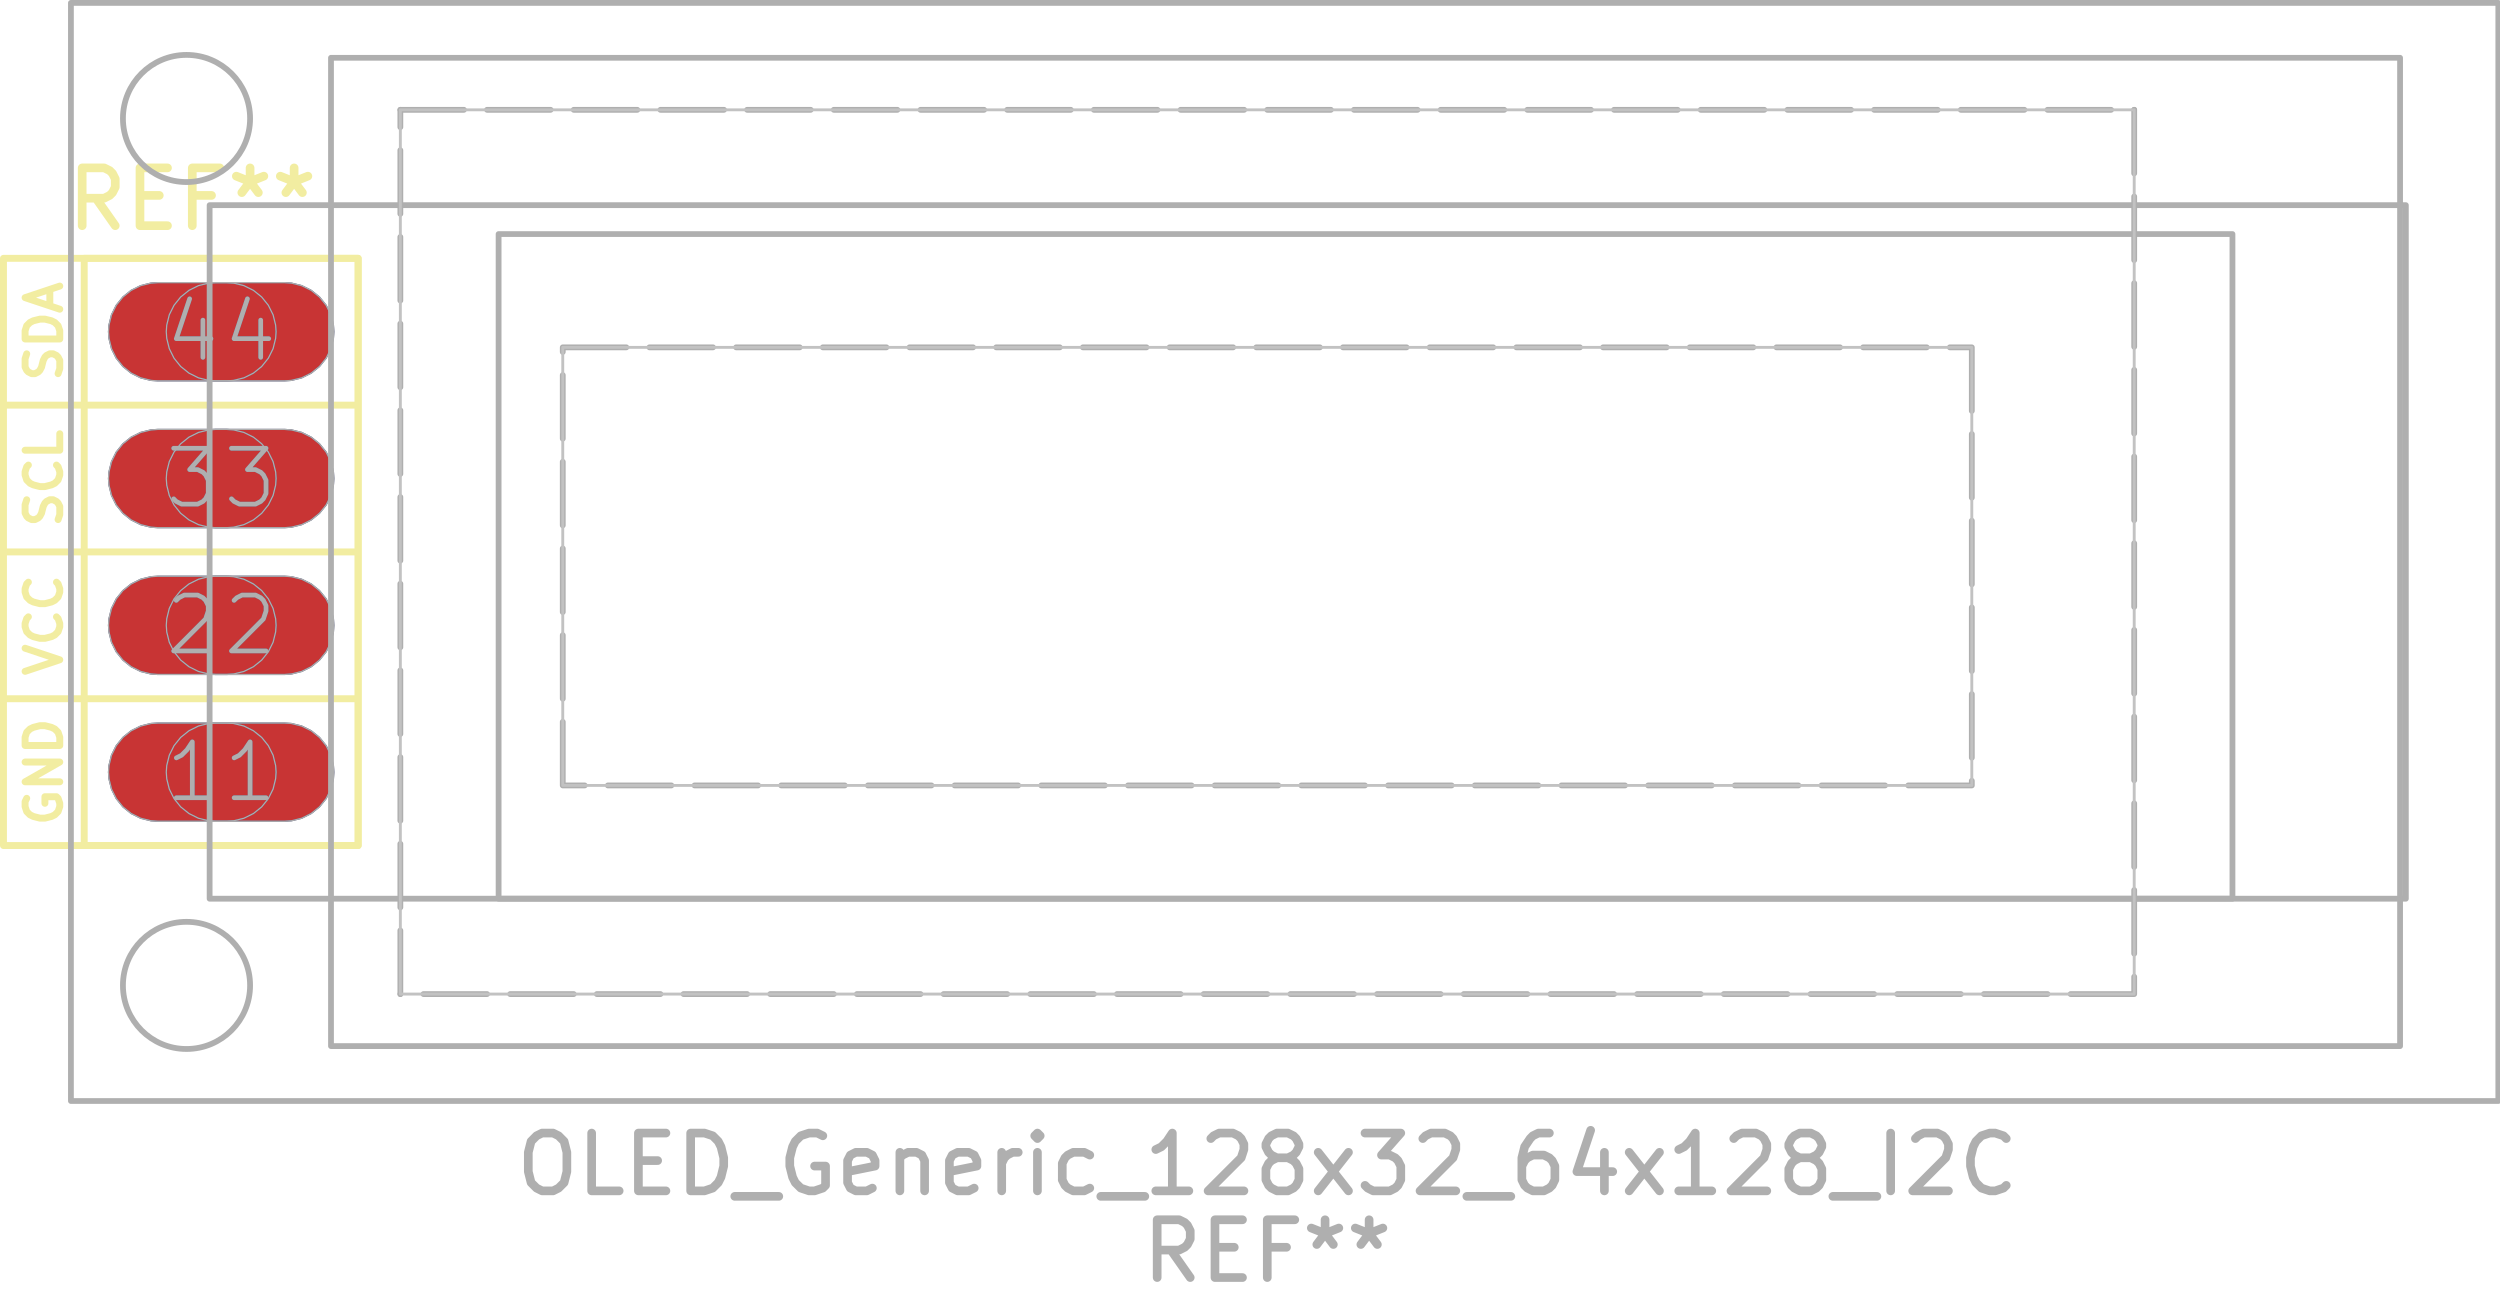 <svg xmlns="http://www.w3.org/2000/svg" width="163.488" height="84.96" viewBox="0 0 43.256 22.479">
    <g class="stroked-text" style="fill:none;stroke:#f2eda1;stroke-width:.15;stroke-opacity:1;stroke-linecap:round;stroke-linejoin:round">
        <path d="m1.994 3.905-.334-.476M1.422 3.905v-1M1.422 2.905h.381M1.803 2.905l.095.047M1.898 2.952 1.946 3M1.946 3l.048.095M1.994 3.095v.143M1.994 3.238l-.048.095M1.946 3.333l-.048.048M1.898 3.381l-.095.048M1.803 3.429h-.38M2.422 3.381h.334M2.898 3.905h-.476M2.422 3.905v-1M2.422 2.905h.476M3.66 3.381h-.333M3.327 3.905v-1M3.327 2.905h.476M4.327 2.905v.238M4.089 3.048l.238.095M4.327 3.143l.238-.095M4.184 3.333l.143-.19M4.327 3.143l.143.19M5.089 2.905v.238M4.85 3.048l.239.095M5.089 3.143l.238-.095M4.946 3.333l.143-.19M5.089 3.143l.143.19"/>
    </g>
    <g style="fill:none;stroke:#f2eda1;stroke-width:.12;stroke-opacity:1;stroke-linecap:round;stroke-linejoin:round">
        <g class="stroked-text">
            <path d="m.462 13.813-.028.057M.434 13.87v.086M.434 13.956l.028.086M.462 14.042l.057.057M.52 14.099l.057.028M.577 14.127l.114.029M.69 14.156h.087M.777 14.156l.114-.029M.89 14.127l.058-.028M.948 14.099l.057-.057M1.005 14.042l.029-.086M1.034 13.956v-.057M1.034 13.899l-.029-.086M1.005 13.813l-.028-.028M.977 13.785h-.2M.777 13.785v.114M1.034 13.527h-.6M.434 13.527l.6-.342M1.034 13.185h-.6M1.034 12.899h-.6M.434 12.899v-.143M.434 12.756l.028-.086M.462 12.67l.057-.057M.52 12.613l.057-.028M.577 12.585l.114-.029M.69 12.556h.087M.777 12.556l.114.029M.89 12.585l.058.028M.948 12.613l.057.057M1.005 12.67l.029.086M1.034 12.756v.143"/>
        </g>
        <g class="stroked-text">
            <path d="m.434 11.616.6-.2M1.034 11.416l-.6-.2M.977 10.673l.028.029M1.005 10.702l.029.085M1.034 10.787v.058M1.034 10.845l-.029.085M1.005 10.93l-.057.057M.948 10.987l-.057.029M.89 11.016l-.113.029M.777 11.045H.69M.69 11.045l-.113-.029M.577 11.016l-.058-.029M.52 10.987l-.058-.057M.462 10.93l-.028-.085M.434 10.845v-.058M.434 10.787l.028-.085M.462 10.702l.029-.029M.977 10.073l.028.029M1.005 10.102l.029.085M1.034 10.187v.058M1.034 10.245l-.029.085M1.005 10.33l-.057.057M.948 10.387l-.057.029M.89 10.416l-.113.029M.777 10.445H.69M.69 10.445l-.113-.029M.577 10.416l-.058-.029M.52 10.387l-.058-.057M.462 10.33l-.028-.085M.434 10.245v-.058M.434 10.187l.028-.085M.462 10.102l.029-.029"/>
        </g>
        <g class="stroked-text">
            <path d="m1.005 8.99.029-.085M1.034 8.905v-.143M1.034 8.762l-.029-.057M1.005 8.705l-.028-.029M.977 8.676l-.058-.029M.92 8.647H.861M.862 8.647l-.057.029M.805 8.676l-.028.029M.777 8.705l-.029.057M.748 8.762l-.029.114M.72 8.876l-.03.057M.69 8.933l-.028.029M.662 8.962l-.057.028M.605 8.99H.548M.548 8.99l-.057-.028M.49 8.962l-.028-.029M.462 8.933l-.028-.057M.434 8.876v-.143M.434 8.733l.028-.086M.977 8.047l.028.029M1.005 8.076l.029.086M1.034 8.162v.057M1.034 8.219l-.029.086M1.005 8.305l-.057.057M.948 8.362l-.057.028M.89 8.39l-.113.029M.777 8.419H.69M.69 8.419.578 8.39M.577 8.39l-.058-.028M.52 8.362l-.058-.057M.462 8.305l-.028-.086M.434 8.219v-.057M.434 8.162l.028-.086M.462 8.076l.029-.029M1.034 7.505v.285M1.034 7.79h-.6"/>
        </g>
        <g class="stroked-text">
            <path d="m1.005 6.465.029-.086M1.034 6.379v-.143M1.034 6.236l-.029-.057M1.005 6.179.977 6.15M.977 6.15l-.058-.028M.92 6.122H.861M.862 6.122l-.057.028M.805 6.15l-.028.029M.777 6.179l-.029.057M.748 6.236l-.029.114M.72 6.35l-.03.057M.69 6.407l-.028.029M.662 6.436l-.057.029M.605 6.465H.548M.548 6.465l-.057-.029M.49 6.436l-.028-.029M.462 6.407.434 6.35M.434 6.35v-.143M.434 6.207l.028-.085M1.034 5.865h-.6M.434 5.865v-.143M.434 5.722l.028-.086M.462 5.636l.057-.057M.52 5.579l.057-.029M.577 5.55l.114-.028M.69 5.522h.087M.777 5.522l.114.028M.89 5.55l.058.029M.948 5.579l.057.057M1.005 5.636l.029.086M1.034 5.722v.143M.862 5.293v-.286M1.034 5.35l-.6-.2M.434 5.15l.6-.2"/>
        </g>
        <path d="M.06 4.47h6.137v2.54H.06ZM.06 7.01h6.137v2.54H.06ZM.06 9.55h6.137v2.54H.06ZM.06 12.09h6.137v2.54H.06Z" style="stroke:#f2eda1;stroke-width:.12;stroke-opacity:1;stroke-linecap:round;stroke-linejoin:round;fill:none"/>
        <path d="M1.457 4.47h4.74v10.16h-4.74Z" style="stroke:#f2eda1;stroke-width:.12;stroke-opacity:1;stroke-linecap:round;stroke-linejoin:round;fill:none"/>
        <path stroke="none" d="m3.927 12.51.115.008.178.044.165.082.143.115.115.143.082.165.044.178.008.115-.008.115-.044.178-.082.165-.115.143-.143.115-.165.082-.178.044-.115.008h-1.2l-.115-.008-.178-.044-.165-.082-.143-.115-.115-.143-.082-.165-.044-.178-.008-.115.008-.115.044-.178.082-.165.115-.143.143-.115.165-.082.178-.044.115-.008Z" style="fill:#4d7fc4;fill-opacity:1;stroke:none;fill-rule:evenodd"/>
        <path stroke="none" d="m4.927 12.51.115.008.178.044.165.082.143.115.115.143.082.165.044.178.008.115-.008.115-.044.178-.082.165-.115.143-.143.115-.165.082-.178.044-.115.008h-1.2l-.115-.008-.178-.044-.165-.082-.143-.115-.115-.143-.082-.165-.044-.178-.008-.115.008-.115.044-.178.082-.165.115-.143.143-.115.165-.082.178-.044.115-.008ZM3.927 9.97l.115.008.178.044.165.082.143.115.115.143.082.165.044.178.008.115-.008.115-.044.178-.082.165-.115.143-.143.115-.165.082-.178.044-.115.008h-1.2l-.115-.008-.178-.044-.165-.082-.143-.115-.115-.143-.082-.165-.044-.178-.008-.115.008-.115.044-.178.082-.165.115-.143.143-.115.165-.082.178-.044.115-.008Z" style="fill:#4d7fc4;fill-opacity:1;stroke:none;fill-rule:evenodd"/>
        <path stroke="none" d="m4.927 9.97.115.008.178.044.165.082.143.115.115.143.082.165.044.178.008.115-.008.115-.044.178-.082.165-.115.143-.143.115-.165.082-.178.044-.115.008h-1.2l-.115-.008-.178-.044-.165-.082-.143-.115-.115-.143-.082-.165-.044-.178-.008-.115.008-.115.044-.178.082-.165.115-.143.143-.115.165-.082.178-.044.115-.008ZM3.927 7.43l.115.008.178.044.165.082.143.115.115.143.082.165.044.178.008.115-.008.115-.044.178-.082.165-.115.143-.143.115-.165.082-.178.044-.115.008h-1.2l-.115-.008-.178-.044-.165-.082-.143-.115-.115-.143-.082-.165-.044-.178-.008-.115.008-.115.044-.178.082-.165.115-.143.143-.115.165-.082.178-.044.115-.008Z" style="fill:#4d7fc4;fill-opacity:1;stroke:none;fill-rule:evenodd"/>
        <path stroke="none" d="m4.927 7.43.115.008.178.044.165.082.143.115.115.143.082.165.044.178.008.115-.008.115-.044.178-.082.165-.115.143-.143.115-.165.082-.178.044-.115.008h-1.2l-.115-.008-.178-.044-.165-.082-.143-.115-.115-.143-.082-.165-.044-.178-.008-.115.008-.115.044-.178.082-.165.115-.143.143-.115.165-.082.178-.044.115-.008ZM3.927 4.89l.115.008.178.044.165.082.143.115.115.143.082.165.044.178.008.115-.008.115-.044.178-.082.165-.115.143-.143.115-.165.082-.178.044-.115.008h-1.2l-.115-.008-.178-.044-.165-.082-.143-.115-.115-.143-.082-.165-.044-.178-.008-.115.008-.115.044-.178.082-.165.115-.143.143-.115.165-.082.178-.044.115-.008Z" style="fill:#4d7fc4;fill-opacity:1;stroke:none;fill-rule:evenodd"/>
        <path stroke="none" d="m4.927 4.89.115.008.178.044.165.082.143.115.115.143.082.165.044.178.008.115-.008.115-.044.178-.082.165-.115.143-.143.115-.165.082-.178.044-.115.008h-1.2l-.115-.008-.178-.044-.165-.082-.143-.115-.115-.143-.082-.165-.044-.178-.008-.115.008-.115.044-.178.082-.165.115-.143.143-.115.165-.082.178-.044.115-.008Z" style="fill:#4d7fc4;fill-opacity:1;stroke:none;fill-rule:evenodd"/>
        <path stroke="none" d="m3.927 12.51.115.008.178.044.165.082.143.115.115.143.082.165.044.178.008.115-.008.115-.044.178-.082.165-.115.143-.143.115-.165.082-.178.044-.115.008h-1.2l-.115-.008-.178-.044-.165-.082-.143-.115-.115-.143-.082-.165-.044-.178-.008-.115.008-.115.044-.178.082-.165.115-.143.143-.115.165-.082.178-.044.115-.008Z" style="fill:#c83434;fill-opacity:1;stroke:none;fill-rule:evenodd"/>
        <path stroke="none" d="m4.927 12.51.115.008.178.044.165.082.143.115.115.143.082.165.044.178.008.115-.008.115-.044.178-.082.165-.115.143-.143.115-.165.082-.178.044-.115.008h-1.2l-.115-.008-.178-.044-.165-.082-.143-.115-.115-.143-.082-.165-.044-.178-.008-.115.008-.115.044-.178.082-.165.115-.143.143-.115.165-.082.178-.044.115-.008ZM3.927 9.97l.115.008.178.044.165.082.143.115.115.143.082.165.044.178.008.115-.008.115-.044.178-.082.165-.115.143-.143.115-.165.082-.178.044-.115.008h-1.2l-.115-.008-.178-.044-.165-.082-.143-.115-.115-.143-.082-.165-.044-.178-.008-.115.008-.115.044-.178.082-.165.115-.143.143-.115.165-.082.178-.044.115-.008Z" style="fill:#c83434;fill-opacity:1;stroke:none;fill-rule:evenodd"/>
        <path stroke="none" d="m4.927 9.97.115.008.178.044.165.082.143.115.115.143.082.165.044.178.008.115-.008.115-.044.178-.082.165-.115.143-.143.115-.165.082-.178.044-.115.008h-1.2l-.115-.008-.178-.044-.165-.082-.143-.115-.115-.143-.082-.165-.044-.178-.008-.115.008-.115.044-.178.082-.165.115-.143.143-.115.165-.082.178-.044.115-.008ZM3.927 7.43l.115.008.178.044.165.082.143.115.115.143.082.165.044.178.008.115-.008.115-.044.178-.082.165-.115.143-.143.115-.165.082-.178.044-.115.008h-1.2l-.115-.008-.178-.044-.165-.082-.143-.115-.115-.143-.082-.165-.044-.178-.008-.115.008-.115.044-.178.082-.165.115-.143.143-.115.165-.082.178-.044.115-.008Z" style="fill:#c83434;fill-opacity:1;stroke:none;fill-rule:evenodd"/>
        <path stroke="none" d="m4.927 7.43.115.008.178.044.165.082.143.115.115.143.082.165.044.178.008.115-.008.115-.044.178-.082.165-.115.143-.143.115-.165.082-.178.044-.115.008h-1.2l-.115-.008-.178-.044-.165-.082-.143-.115-.115-.143-.082-.165-.044-.178-.008-.115.008-.115.044-.178.082-.165.115-.143.143-.115.165-.082.178-.044.115-.008ZM3.927 4.89l.115.008.178.044.165.082.143.115.115.143.082.165.044.178.008.115-.008.115-.044.178-.082.165-.115.143-.143.115-.165.082-.178.044-.115.008h-1.2l-.115-.008-.178-.044-.165-.082-.143-.115-.115-.143-.082-.165-.044-.178-.008-.115.008-.115.044-.178.082-.165.115-.143.143-.115.165-.082.178-.044.115-.008Z" style="fill:#c83434;fill-opacity:1;stroke:none;fill-rule:evenodd"/>
        <path stroke="none" d="m4.927 4.89.115.008.178.044.165.082.143.115.115.143.082.165.044.178.008.115-.008.115-.044.178-.082.165-.115.143-.143.115-.165.082-.178.044-.115.008h-1.2l-.115-.008-.178-.044-.165-.082-.143-.115-.115-.143-.082-.165-.044-.178-.008-.115.008-.115.044-.178.082-.165.115-.143.143-.115.165-.082.178-.044.115-.008Z" style="fill:#c83434;fill-opacity:1;stroke:none;fill-rule:evenodd"/>
    </g>
    <g style="fill:none;stroke:#585d84;stroke-width:.081;stroke-opacity:1;stroke-linecap:round;stroke-linejoin:round">
        <g class="stroked-text">
            <path d="M3.603 13.803h-.552M3.327 13.803v-.967M3.327 12.836l-.092.138M3.235 12.974l-.092.092M3.143 13.067l-.092.046"/>
        </g>
        <path d="m3.927 12.51.115.008.178.044.165.082.143.115.115.143.082.165.044.178.008.115-.008.115-.044.178-.082.165-.115.143-.143.115-.165.082-.178.044-.115.008h-1.2l-.115-.008-.178-.044-.165-.082-.143-.115-.115-.143-.082-.165-.044-.178-.008-.115.008-.115.044-.178.082-.165.115-.143.143-.115.165-.082.178-.044.115-.008Z" style="stroke:#585d84;stroke-width:.021;stroke-opacity:1;stroke-linecap:round;stroke-linejoin:round;fill:none"/>
    </g>
    <g style="fill:none;stroke:#585d84;stroke-width:.081;stroke-opacity:1;stroke-linecap:round;stroke-linejoin:round">
        <g class="stroked-text">
            <path d="M4.603 13.803h-.552M4.327 13.803v-.967M4.327 12.836l-.092.138M4.235 12.974l-.092.092M4.143 13.067l-.092.046"/>
        </g>
        <path d="m4.927 12.51.115.008.178.044.165.082.143.115.115.143.082.165.044.178.008.115-.008.115-.044.178-.082.165-.115.143-.143.115-.165.082-.178.044-.115.008h-1.2l-.115-.008-.178-.044-.165-.082-.143-.115-.115-.143-.082-.165-.044-.178-.008-.115.008-.115.044-.178.082-.165.115-.143.143-.115.165-.082.178-.044.115-.008Z" style="stroke:#585d84;stroke-width:.021;stroke-opacity:1;stroke-linecap:round;stroke-linejoin:round;fill:none"/>
    </g>
    <g style="fill:none;stroke:#585d84;stroke-width:.081;stroke-opacity:1;stroke-linecap:round;stroke-linejoin:round">
        <g class="stroked-text">
            <path d="m3.05 10.388.047-.046M3.097 10.342l.092-.046M3.189 10.296h.23M3.42 10.296l.091.046M3.511 10.342l.046.046M3.557 10.388l.046.092M3.603 10.48v.092M3.603 10.573l-.046.138M3.557 10.71l-.552.553M3.005 11.263h.598"/>
        </g>
        <path d="m3.927 9.97.115.008.178.044.165.082.143.115.115.143.082.165.044.178.008.115-.008.115-.044.178-.082.165-.115.143-.143.115-.165.082-.178.044-.115.008h-1.2l-.115-.008-.178-.044-.165-.082-.143-.115-.115-.143-.082-.165-.044-.178-.008-.115.008-.115.044-.178.082-.165.115-.143.143-.115.165-.082.178-.044.115-.008Z" style="stroke:#585d84;stroke-width:.021;stroke-opacity:1;stroke-linecap:round;stroke-linejoin:round;fill:none"/>
    </g>
    <g style="fill:none;stroke:#585d84;stroke-width:.081;stroke-opacity:1;stroke-linecap:round;stroke-linejoin:round">
        <g class="stroked-text">
            <path d="m4.05 10.388.047-.046M4.097 10.342l.092-.046M4.189 10.296h.23M4.42 10.296l.091.046M4.511 10.342l.046.046M4.557 10.388l.046.092M4.603 10.48v.092M4.603 10.573l-.046.138M4.557 10.71l-.552.553M4.005 11.263h.598"/>
        </g>
        <path d="m4.927 9.97.115.008.178.044.165.082.143.115.115.143.082.165.044.178.008.115-.008.115-.044.178-.082.165-.115.143-.143.115-.165.082-.178.044-.115.008h-1.2l-.115-.008-.178-.044-.165-.082-.143-.115-.115-.143-.082-.165-.044-.178-.008-.115.008-.115.044-.178.082-.165.115-.143.143-.115.165-.082.178-.044.115-.008Z" style="stroke:#585d84;stroke-width:.021;stroke-opacity:1;stroke-linecap:round;stroke-linejoin:round;fill:none"/>
    </g>
    <g style="fill:none;stroke:#585d84;stroke-width:.081;stroke-opacity:1;stroke-linecap:round;stroke-linejoin:round">
        <g class="stroked-text">
            <path d="M3.005 7.756h.598M3.603 7.756l-.322.369M3.281 8.125h.138M3.42 8.125l.091.046M3.511 8.17l.046.047M3.557 8.217l.046.092M3.603 8.309v.23M3.603 8.539l-.046.092M3.557 8.63l-.046.047M3.511 8.677l-.092.046M3.42 8.723h-.277M3.143 8.723l-.092-.046M3.05 8.677l-.045-.046"/>
        </g>
        <path d="m3.927 7.43.115.008.178.044.165.082.143.115.115.143.082.165.044.178.008.115-.008.115-.044.178-.082.165-.115.143-.143.115-.165.082-.178.044-.115.008h-1.2l-.115-.008-.178-.044-.165-.082-.143-.115-.115-.143-.082-.165-.044-.178-.008-.115.008-.115.044-.178.082-.165.115-.143.143-.115.165-.082.178-.044.115-.008Z" style="stroke:#585d84;stroke-width:.021;stroke-opacity:1;stroke-linecap:round;stroke-linejoin:round;fill:none"/>
    </g>
    <g style="fill:none;stroke:#585d84;stroke-width:.081;stroke-opacity:1;stroke-linecap:round;stroke-linejoin:round">
        <g class="stroked-text">
            <path d="M4.005 7.756h.598M4.603 7.756l-.322.369M4.281 8.125h.138M4.42 8.125l.091.046M4.511 8.17l.046.047M4.557 8.217l.046.092M4.603 8.309v.23M4.603 8.539l-.046.092M4.557 8.63l-.046.047M4.511 8.677l-.092.046M4.42 8.723h-.277M4.143 8.723l-.092-.046M4.05 8.677l-.045-.046"/>
        </g>
        <path d="m4.927 7.43.115.008.178.044.165.082.143.115.115.143.082.165.044.178.008.115-.008.115-.044.178-.082.165-.115.143-.143.115-.165.082-.178.044-.115.008h-1.2l-.115-.008-.178-.044-.165-.082-.143-.115-.115-.143-.082-.165-.044-.178-.008-.115.008-.115.044-.178.082-.165.115-.143.143-.115.165-.082.178-.044.115-.008Z" style="stroke:#585d84;stroke-width:.021;stroke-opacity:1;stroke-linecap:round;stroke-linejoin:round;fill:none"/>
    </g>
    <g style="fill:none;stroke:#585d84;stroke-width:.081;stroke-opacity:1;stroke-linecap:round;stroke-linejoin:round">
        <g class="stroked-text">
            <path d="M3.511 5.539v.644M3.281 5.17l-.23.69M3.05 5.86h.6"/>
        </g>
        <path d="m3.927 4.89.115.008.178.044.165.082.143.115.115.143.082.165.044.178.008.115-.008.115-.044.178-.082.165-.115.143-.143.115-.165.082-.178.044-.115.008h-1.2l-.115-.008-.178-.044-.165-.082-.143-.115-.115-.143-.082-.165-.044-.178-.008-.115.008-.115.044-.178.082-.165.115-.143.143-.115.165-.082.178-.044.115-.008Z" style="stroke:#585d84;stroke-width:.021;stroke-opacity:1;stroke-linecap:round;stroke-linejoin:round;fill:none"/>
    </g>
    <g style="fill:none;stroke:#585d84;stroke-width:.081;stroke-opacity:1;stroke-linecap:round;stroke-linejoin:round">
        <g class="stroked-text">
            <path d="M4.511 5.539v.644M4.281 5.17l-.23.69M4.05 5.86h.6"/>
        </g>
        <path d="m4.927 4.89.115.008.178.044.165.082.143.115.115.143.082.165.044.178.008.115-.008.115-.044.178-.082.165-.115.143-.143.115-.165.082-.178.044-.115.008h-1.2l-.115-.008-.178-.044-.165-.082-.143-.115-.115-.143-.082-.165-.044-.178-.008-.115.008-.115.044-.178.082-.165.115-.143.143-.115.165-.082.178-.044.115-.008Z" style="stroke:#585d84;stroke-width:.021;stroke-opacity:1;stroke-linecap:round;stroke-linejoin:round;fill:none"/>
    </g>
    <g style="fill:none;stroke:#afafaf;stroke-width:.15;stroke-opacity:1;stroke-linecap:round;stroke-linejoin:round">
        <g class="stroked-text">
            <path d="M9.38 19.605h.19M9.57 19.605l.095.047M9.665 19.652l.095.096M9.76 19.748l.048.19M9.808 19.938v.334M9.808 20.272l-.048.19M9.76 20.462l-.095.095M9.665 20.557l-.095.048M9.57 20.605h-.19M9.38 20.605l-.096-.048M9.284 20.557l-.095-.095M9.189 20.462l-.048-.19M9.141 20.272v-.334M9.141 19.938l.048-.19M9.189 19.748l.095-.096M9.284 19.652l.095-.047M10.713 20.605h-.476M10.237 20.605v-1M11.046 20.081h.333M11.522 20.605h-.476M11.046 20.605v-1M11.046 19.605h.476M11.95 20.605v-1M11.95 19.605h.239M12.189 19.605l.143.047M12.332 19.652l.095.096M12.427 19.748l.048.095M12.475 19.843l.047.19M12.522 20.033v.143M12.522 20.176l-.047.19M12.475 20.367l-.048.095M12.427 20.462l-.095.095M12.332 20.557l-.143.048M12.189 20.605h-.238M12.713 20.7h.762M14.237 19.652l-.096-.047M14.141 19.605h-.143M13.998 19.605l-.142.047M13.856 19.652l-.096.096M13.76 19.748l-.047.095M13.713 19.843l-.048.19M13.665 20.033v.143M13.665 20.176l.048.19M13.713 20.367l.047.095M13.76 20.462l.096.095M13.856 20.557l.142.048M13.998 20.605h.096M14.094 20.605l.143-.048M14.237 20.557l.047-.047M14.284 20.51v-.334M14.284 20.176h-.19M15.094 20.557l-.096.048M14.998 20.605h-.19M14.808 20.605l-.095-.048M14.713 20.557l-.048-.095M14.665 20.462v-.381M14.665 20.081l.048-.095M14.713 19.986l.095-.048M14.808 19.938h.19M14.998 19.938l.096.048M15.094 19.986l.047.095M15.141 20.081v.095M15.141 20.176l-.476.096M15.57 19.938v.667M15.57 20.033l.047-.047M15.618 19.986l.095-.048M15.713 19.938h.143M15.856 19.938l.095.048M15.95 19.986l.048.095M15.998 20.081v.524M16.856 20.557l-.096.048M16.76 20.605h-.19M16.57 20.605l-.095-.048M16.475 20.557l-.048-.095M16.427 20.462v-.381M16.427 20.081l.048-.095M16.475 19.986l.095-.048M16.57 19.938h.19M16.76 19.938l.096.048M16.856 19.986l.047.095M16.903 20.081v.095M16.903 20.176l-.476.096M17.332 20.605v-.667M17.332 20.129l.047-.096M17.38 20.033l.047-.047M17.427 19.986l.095-.048M17.522 19.938h.096M17.95 20.605v-.667M17.95 19.605l-.047.047M17.903 19.652l.048.048M17.95 19.7l.048-.048M17.998 19.652l-.047-.047M17.95 19.605v.095M18.856 20.557l-.096.048M18.76 20.605h-.19M18.57 20.605l-.095-.048M18.475 20.557l-.048-.047M18.427 20.51l-.048-.096M18.38 20.414v-.285M18.38 20.129l.047-.096M18.427 20.033l.048-.047M18.475 19.986l.095-.048M18.57 19.938h.19M18.76 19.938l.096.048M19.046 20.7h.762M20.57 20.605h-.572M20.284 20.605v-1M20.284 19.605l-.095.143M20.189 19.748l-.095.095M20.094 19.843l-.096.047M20.95 19.7l.048-.048M20.998 19.652l.096-.047M21.094 19.605h.238M21.332 19.605l.095.047M21.427 19.652l.048.048M21.475 19.7l.047.095M21.522 19.795v.095M21.522 19.89l-.047.143M21.475 20.033l-.572.572M20.903 20.605h.62M22.094 20.033l-.096-.047M21.998 19.986l-.047-.048M21.95 19.938l-.047-.095M21.903 19.843v-.048M21.903 19.795l.048-.095M21.95 19.7l.048-.048M21.998 19.652l.096-.047M22.094 19.605h.19M22.284 19.605l.095.047M22.38 19.652l.047.048M22.427 19.7l.048.095M22.475 19.795v.048M22.475 19.843l-.048.095M22.427 19.938l-.048.048M22.38 19.986l-.096.047M22.284 20.033h-.19M22.094 20.033l-.096.048M21.998 20.081l-.047.048M21.95 20.129l-.047.095M21.903 20.224v.19M21.903 20.414l.048.096M21.95 20.51l.048.047M21.998 20.557l.096.048M22.094 20.605h.19M22.284 20.605l.095-.048M22.38 20.557l.047-.047M22.427 20.51l.048-.096M22.475 20.414v-.19M22.475 20.224l-.048-.095M22.427 20.129l-.048-.048M22.38 20.081l-.096-.048M22.808 20.605l.524-.667M22.808 19.938l.524.667M23.618 19.605h.619M24.237 19.605l-.334.38M23.903 19.986h.143M24.046 19.986l.095.047M24.141 20.033l.048.048M24.189 20.081l.047.095M24.237 20.176v.238M24.237 20.414l-.048.096M24.189 20.51l-.048.047M24.141 20.557l-.095.048M24.046 20.605h-.286M23.76 20.605l-.095-.048M23.665 20.557l-.047-.047M24.618 19.7l.047-.048M24.665 19.652l.095-.047M24.76 19.605h.238M24.998 19.605l.096.047M25.094 19.652l.047.048M25.141 19.7l.048.095M25.189 19.795v.095M25.189 19.89l-.048.143M25.141 20.033l-.571.572M24.57 20.605h.619M25.38 20.7h.761M26.808 19.605h-.19M26.618 19.605l-.096.047M26.522 19.652l-.047.048M26.475 19.7l-.096.143M26.38 19.843l-.048.19M26.332 20.033v.381M26.332 20.414l.047.096M26.38 20.51l.047.047M26.427 20.557l.095.048M26.522 20.605h.19M26.713 20.605l.095-.048M26.808 20.557l.048-.047M26.856 20.51l.047-.096M26.903 20.414v-.238M26.903 20.176l-.047-.095M26.856 20.081l-.048-.048M26.808 20.033l-.095-.047M26.713 19.986h-.19M26.522 19.986l-.095.047M26.427 20.033l-.048.048M26.38 20.081l-.048.095M27.76 19.938v.667M27.522 19.557l-.238.715M27.284 20.272h.62M28.189 20.605l.524-.667M28.189 19.938l.524.667M29.618 20.605h-.572M29.332 20.605v-1M29.332 19.605l-.096.143M29.237 19.748l-.096.095M29.141 19.843l-.095.047M29.998 19.7l.048-.048M30.046 19.652l.095-.047M30.141 19.605h.238M30.38 19.605l.095.047M30.475 19.652l.047.048M30.522 19.7l.048.095M30.57 19.795v.095M30.57 19.89l-.048.143M30.522 20.033l-.571.572M29.95 20.605h.62M31.141 20.033l-.095-.047M31.046 19.986l-.048-.048M30.998 19.938l-.047-.095M30.95 19.843v-.048M30.95 19.795l.048-.095M30.998 19.7l.048-.048M31.046 19.652l.095-.047M31.141 19.605h.19M31.332 19.605l.095.047M31.427 19.652l.048.048M31.475 19.7l.047.095M31.522 19.795v.048M31.522 19.843l-.047.095M31.475 19.938l-.048.048M31.427 19.986l-.095.047M31.332 20.033h-.19M31.141 20.033l-.095.048M31.046 20.081l-.048.048M30.998 20.129l-.047.095M30.95 20.224v.19M30.95 20.414l.048.096M30.998 20.51l.048.047M31.046 20.557l.095.048M31.141 20.605h.19M31.332 20.605l.095-.048M31.427 20.557l.048-.047M31.475 20.51l.047-.096M31.522 20.414v-.19M31.522 20.224l-.047-.095M31.475 20.129l-.048-.048M31.427 20.081l-.095-.048M31.713 20.7h.762M32.713 20.605v-1M33.141 19.7l.048-.048M33.189 19.652l.095-.047M33.284 19.605h.238M33.522 19.605l.096.047M33.618 19.652l.047.048M33.665 19.7l.048.095M33.713 19.795v.095M33.713 19.89l-.048.143M33.665 20.033l-.571.572M33.094 20.605h.619M34.713 20.51l-.048.047M34.665 20.557l-.143.048M34.522 20.605h-.095M34.427 20.605l-.143-.048M34.284 20.557l-.095-.095M34.189 20.462l-.048-.095M34.141 20.367l-.047-.19M34.094 20.176v-.143M34.094 20.033l.047-.19M34.141 19.843l.048-.095M34.189 19.748l.095-.096M34.284 19.652l.143-.047M34.427 19.605h.095M34.522 19.605l.143.047M34.665 19.652l.048.048"/>
        </g>
        <g class="stroked-text">
            <path d="m20.594 22.105-.334-.476M20.022 22.105v-1M20.022 21.105h.381M20.403 21.105l.095.047M20.498 21.152l.048.048M20.546 21.2l.048.095M20.594 21.295v.143M20.594 21.438l-.048.095M20.546 21.533l-.048.048M20.498 21.581l-.095.048M20.403 21.629h-.38M21.022 21.581h.334M21.498 22.105h-.476M21.022 22.105v-1M21.022 21.105h.476M22.26 21.581h-.333M21.927 22.105v-1M21.927 21.105h.476M22.927 21.105v.238M22.689 21.248l.238.095M22.927 21.343l.238-.095M22.784 21.533l.143-.19M22.927 21.343l.143.19M23.689 21.105v.238M23.45 21.248l.239.095M23.689 21.343l.238-.095M23.546 21.533l.143-.19M23.689 21.343l.143.19"/>
        </g>
        <path d="M1.227.05h42v19h-42Z" style="stroke:#afafaf;stroke-width:.1;stroke-opacity:1;stroke-linecap:round;stroke-linejoin:round;fill:none"/>
        <path d="M3.627 3.55h38v12h-38Z" style="stroke:#afafaf;stroke-width:.1;stroke-opacity:1;stroke-linecap:round;stroke-linejoin:round;fill:none"/>
        <path d="M5.727 1h35.8v17.1h-35.8Z" style="stroke:#afafaf;stroke-width:.1;stroke-opacity:1;stroke-linecap:round;stroke-linejoin:round;fill:none"/>
    </g>
    <g style="fill:none;stroke:#afafaf;stroke-width:.1;stroke-opacity:1;stroke-linecap:round;stroke-linejoin:round">
        <path d="M6.927 1.9h1.1M8.427 1.9h1.1M9.927 1.9h1.1M11.427 1.9h1.1M12.927 1.9h1.1M14.427 1.9h1.1M15.927 1.9h1.1M17.427 1.9h1.1M18.927 1.9h1.1M20.427 1.9h1.1M21.927 1.9h1.1M23.427 1.9h1.1M24.927 1.9h1.1M26.427 1.9h1.1M27.927 1.9h1.1M29.427 1.9h1.1M30.927 1.9h1.1M32.427 1.9h1.1M33.927 1.9h1.1M35.427 1.9h1.1"/>
    </g>
    <circle cx="36.927" cy="1.9" r=".05" style="fill:#afafaf;fill-opacity:1;stroke:none"/>
    <g style="fill:none;stroke:#afafaf;stroke-width:.1;stroke-opacity:1;stroke-linecap:round;stroke-linejoin:round">
        <path d="M36.927 1.9V3M36.927 3.4v1.1M36.927 4.9V6M36.927 6.4v1.1M36.927 7.9V9M36.927 9.4v1.1M36.927 10.9V12M36.927 12.4v1.1M36.927 13.9V15M36.927 15.4v1.1M36.927 16.9v.3M36.927 17.2h-1.1M35.427 17.2h-1.1M33.927 17.2h-1.1M32.427 17.2h-1.1M30.927 17.2h-1.1M29.427 17.2h-1.1M27.927 17.2h-1.1M26.427 17.2h-1.1M24.927 17.2h-1.1M23.427 17.2h-1.1M21.927 17.2h-1.1M20.427 17.2h-1.1M18.927 17.2h-1.1M17.427 17.2h-1.1M15.927 17.2h-1.1M14.427 17.2h-1.1M12.927 17.2h-1.1M11.427 17.2h-1.1M9.927 17.2h-1.1M8.427 17.2h-1.1"/>
    </g>
    <circle cx="6.927" cy="17.2" r=".05" style="fill:#afafaf;fill-opacity:1;stroke:none"/>
    <g style="fill:none;stroke:#afafaf;stroke-width:.1;stroke-opacity:1;stroke-linecap:round;stroke-linejoin:round">
        <path d="M6.927 17.2v-1.1M6.927 15.7v-1.1M6.927 14.2v-1.1M6.927 12.7v-1.1M6.927 11.2v-1.1M6.927 9.7V8.6M6.927 8.2V7.1M6.927 6.7V5.6M6.927 5.2V4.1M6.927 3.7V2.6M6.927 2.2v-.3"/>
        <path d="M8.627 4.05h30v11.5h-30Z" style="stroke:#afafaf;stroke-width:.1;stroke-opacity:1;stroke-linecap:round;stroke-linejoin:round;fill:none"/>
        <path d="M9.737 6.01h1.1M11.237 6.01h1.1M12.737 6.01h1.1M14.237 6.01h1.1M15.737 6.01h1.1M17.237 6.01h1.1M18.737 6.01h1.1M20.237 6.01h1.1M21.737 6.01h1.1M23.237 6.01h1.1M24.737 6.01h1.1M26.237 6.01h1.1M27.737 6.01h1.1M29.237 6.01h1.1M30.737 6.01h1.1M32.237 6.01h1.1M33.737 6.01h.38M34.117 6.01v1.1M34.117 7.51v1.1M34.117 9.01v1.1M34.117 10.51v1.1M34.117 12.01v1.1M34.117 13.51v.08M34.117 13.59h-1.1M32.617 13.59h-1.1M31.117 13.59h-1.1M29.617 13.59h-1.1M28.117 13.59h-1.1M26.617 13.59h-1.1M25.117 13.59h-1.1M23.617 13.59h-1.1M22.117 13.59h-1.1M20.617 13.59h-1.1M19.117 13.59h-1.1M17.617 13.59h-1.1M16.117 13.59h-1.1M14.617 13.59h-1.1M13.117 13.59h-1.1M11.617 13.59h-1.1M10.117 13.59h-.38M9.737 13.59v-1.1M9.737 12.09v-1.1M9.737 10.59v-1.1M9.737 9.09v-1.1M9.737 7.59v-1.1M9.737 6.09v-.08"/>
        <circle cx="3.227" cy="2.05" r="1.1"/>
        <circle cx="3.227" cy="17.05" r="1.1"/>
    </g>
    <g style="fill:none;stroke:#afafaf;stroke-width:.081;stroke-opacity:1;stroke-linecap:round;stroke-linejoin:round">
        <g class="stroked-text">
            <path d="M3.603 13.803h-.552M3.327 13.803v-.967M3.327 12.836l-.092.138M3.235 12.974l-.092.092M3.143 13.067l-.092.046"/>
        </g>
        <path d="m3.927 12.51.115.008.178.044.165.082.143.115.115.143.082.165.044.178.008.115-.008.115-.044.178-.082.165-.115.143-.143.115-.165.082-.178.044-.115.008h-1.2l-.115-.008-.178-.044-.165-.082-.143-.115-.115-.143-.082-.165-.044-.178-.008-.115.008-.115.044-.178.082-.165.115-.143.143-.115.165-.082.178-.044.115-.008Z" style="stroke:#afafaf;stroke-width:.021;stroke-opacity:1;stroke-linecap:round;stroke-linejoin:round;fill:none"/>
    </g>
    <g style="fill:none;stroke:#afafaf;stroke-width:.081;stroke-opacity:1;stroke-linecap:round;stroke-linejoin:round">
        <g class="stroked-text">
            <path d="M4.603 13.803h-.552M4.327 13.803v-.967M4.327 12.836l-.092.138M4.235 12.974l-.092.092M4.143 13.067l-.092.046"/>
        </g>
        <path d="m4.927 12.51.115.008.178.044.165.082.143.115.115.143.082.165.044.178.008.115-.008.115-.044.178-.082.165-.115.143-.143.115-.165.082-.178.044-.115.008h-1.2l-.115-.008-.178-.044-.165-.082-.143-.115-.115-.143-.082-.165-.044-.178-.008-.115.008-.115.044-.178.082-.165.115-.143.143-.115.165-.082.178-.044.115-.008Z" style="stroke:#afafaf;stroke-width:.021;stroke-opacity:1;stroke-linecap:round;stroke-linejoin:round;fill:none"/>
    </g>
    <g style="fill:none;stroke:#afafaf;stroke-width:.081;stroke-opacity:1;stroke-linecap:round;stroke-linejoin:round">
        <g class="stroked-text">
            <path d="m3.05 10.388.047-.046M3.097 10.342l.092-.046M3.189 10.296h.23M3.42 10.296l.091.046M3.511 10.342l.046.046M3.557 10.388l.046.092M3.603 10.48v.092M3.603 10.573l-.046.138M3.557 10.71l-.552.553M3.005 11.263h.598"/>
        </g>
        <path d="m3.927 9.97.115.008.178.044.165.082.143.115.115.143.082.165.044.178.008.115-.008.115-.044.178-.082.165-.115.143-.143.115-.165.082-.178.044-.115.008h-1.2l-.115-.008-.178-.044-.165-.082-.143-.115-.115-.143-.082-.165-.044-.178-.008-.115.008-.115.044-.178.082-.165.115-.143.143-.115.165-.082.178-.044.115-.008Z" style="stroke:#afafaf;stroke-width:.021;stroke-opacity:1;stroke-linecap:round;stroke-linejoin:round;fill:none"/>
    </g>
    <g style="fill:none;stroke:#afafaf;stroke-width:.081;stroke-opacity:1;stroke-linecap:round;stroke-linejoin:round">
        <g class="stroked-text">
            <path d="m4.05 10.388.047-.046M4.097 10.342l.092-.046M4.189 10.296h.23M4.42 10.296l.091.046M4.511 10.342l.046.046M4.557 10.388l.046.092M4.603 10.48v.092M4.603 10.573l-.046.138M4.557 10.71l-.552.553M4.005 11.263h.598"/>
        </g>
        <path d="m4.927 9.97.115.008.178.044.165.082.143.115.115.143.082.165.044.178.008.115-.008.115-.044.178-.082.165-.115.143-.143.115-.165.082-.178.044-.115.008h-1.2l-.115-.008-.178-.044-.165-.082-.143-.115-.115-.143-.082-.165-.044-.178-.008-.115.008-.115.044-.178.082-.165.115-.143.143-.115.165-.082.178-.044.115-.008Z" style="stroke:#afafaf;stroke-width:.021;stroke-opacity:1;stroke-linecap:round;stroke-linejoin:round;fill:none"/>
    </g>
    <g style="fill:none;stroke:#afafaf;stroke-width:.081;stroke-opacity:1;stroke-linecap:round;stroke-linejoin:round">
        <g class="stroked-text">
            <path d="M3.005 7.756h.598M3.603 7.756l-.322.369M3.281 8.125h.138M3.42 8.125l.091.046M3.511 8.17l.046.047M3.557 8.217l.046.092M3.603 8.309v.23M3.603 8.539l-.046.092M3.557 8.63l-.046.047M3.511 8.677l-.092.046M3.42 8.723h-.277M3.143 8.723l-.092-.046M3.05 8.677l-.045-.046"/>
        </g>
        <path d="m3.927 7.43.115.008.178.044.165.082.143.115.115.143.082.165.044.178.008.115-.008.115-.044.178-.082.165-.115.143-.143.115-.165.082-.178.044-.115.008h-1.2l-.115-.008-.178-.044-.165-.082-.143-.115-.115-.143-.082-.165-.044-.178-.008-.115.008-.115.044-.178.082-.165.115-.143.143-.115.165-.082.178-.044.115-.008Z" style="stroke:#afafaf;stroke-width:.021;stroke-opacity:1;stroke-linecap:round;stroke-linejoin:round;fill:none"/>
    </g>
    <g style="fill:none;stroke:#afafaf;stroke-width:.081;stroke-opacity:1;stroke-linecap:round;stroke-linejoin:round">
        <g class="stroked-text">
            <path d="M4.005 7.756h.598M4.603 7.756l-.322.369M4.281 8.125h.138M4.42 8.125l.091.046M4.511 8.17l.046.047M4.557 8.217l.046.092M4.603 8.309v.23M4.603 8.539l-.046.092M4.557 8.63l-.046.047M4.511 8.677l-.092.046M4.42 8.723h-.277M4.143 8.723l-.092-.046M4.05 8.677l-.045-.046"/>
        </g>
        <path d="m4.927 7.43.115.008.178.044.165.082.143.115.115.143.082.165.044.178.008.115-.008.115-.044.178-.082.165-.115.143-.143.115-.165.082-.178.044-.115.008h-1.2l-.115-.008-.178-.044-.165-.082-.143-.115-.115-.143-.082-.165-.044-.178-.008-.115.008-.115.044-.178.082-.165.115-.143.143-.115.165-.082.178-.044.115-.008Z" style="stroke:#afafaf;stroke-width:.021;stroke-opacity:1;stroke-linecap:round;stroke-linejoin:round;fill:none"/>
    </g>
    <g style="fill:none;stroke:#afafaf;stroke-width:.081;stroke-opacity:1;stroke-linecap:round;stroke-linejoin:round">
        <g class="stroked-text">
            <path d="M3.511 5.539v.644M3.281 5.17l-.23.69M3.05 5.86h.6"/>
        </g>
        <path d="m3.927 4.89.115.008.178.044.165.082.143.115.115.143.082.165.044.178.008.115-.008.115-.044.178-.082.165-.115.143-.143.115-.165.082-.178.044-.115.008h-1.2l-.115-.008-.178-.044-.165-.082-.143-.115-.115-.143-.082-.165-.044-.178-.008-.115.008-.115.044-.178.082-.165.115-.143.143-.115.165-.082.178-.044.115-.008Z" style="stroke:#afafaf;stroke-width:.021;stroke-opacity:1;stroke-linecap:round;stroke-linejoin:round;fill:none"/>
    </g>
    <g style="fill:none;stroke:#afafaf;stroke-width:.081;stroke-opacity:1;stroke-linecap:round;stroke-linejoin:round">
        <g class="stroked-text">
            <path d="M4.511 5.539v.644M4.281 5.17l-.23.69M4.05 5.86h.6"/>
        </g>
        <path d="m4.927 4.89.115.008.178.044.165.082.143.115.115.143.082.165.044.178.008.115-.008.115-.044.178-.082.165-.115.143-.143.115-.165.082-.178.044-.115.008h-1.2l-.115-.008-.178-.044-.165-.082-.143-.115-.115-.143-.082-.165-.044-.178-.008-.115.008-.115.044-.178.082-.165.115-.143.143-.115.165-.082.178-.044.115-.008Z" style="stroke:#afafaf;stroke-width:.021;stroke-opacity:1;stroke-linecap:round;stroke-linejoin:round;fill:none"/>
        <path d="M6.927 1.9h30v15.3h-30Z" style="stroke:#c2c2c2;stroke-width:.05;stroke-opacity:1;stroke-linecap:round;stroke-linejoin:round;fill:none"/>
        <path d="M9.737 6.01h24.38v7.58H9.737Z" style="stroke:#c2c2c2;stroke-width:.05;stroke-opacity:1;stroke-linecap:round;stroke-linejoin:round;fill:none"/>
    </g>
</svg>
